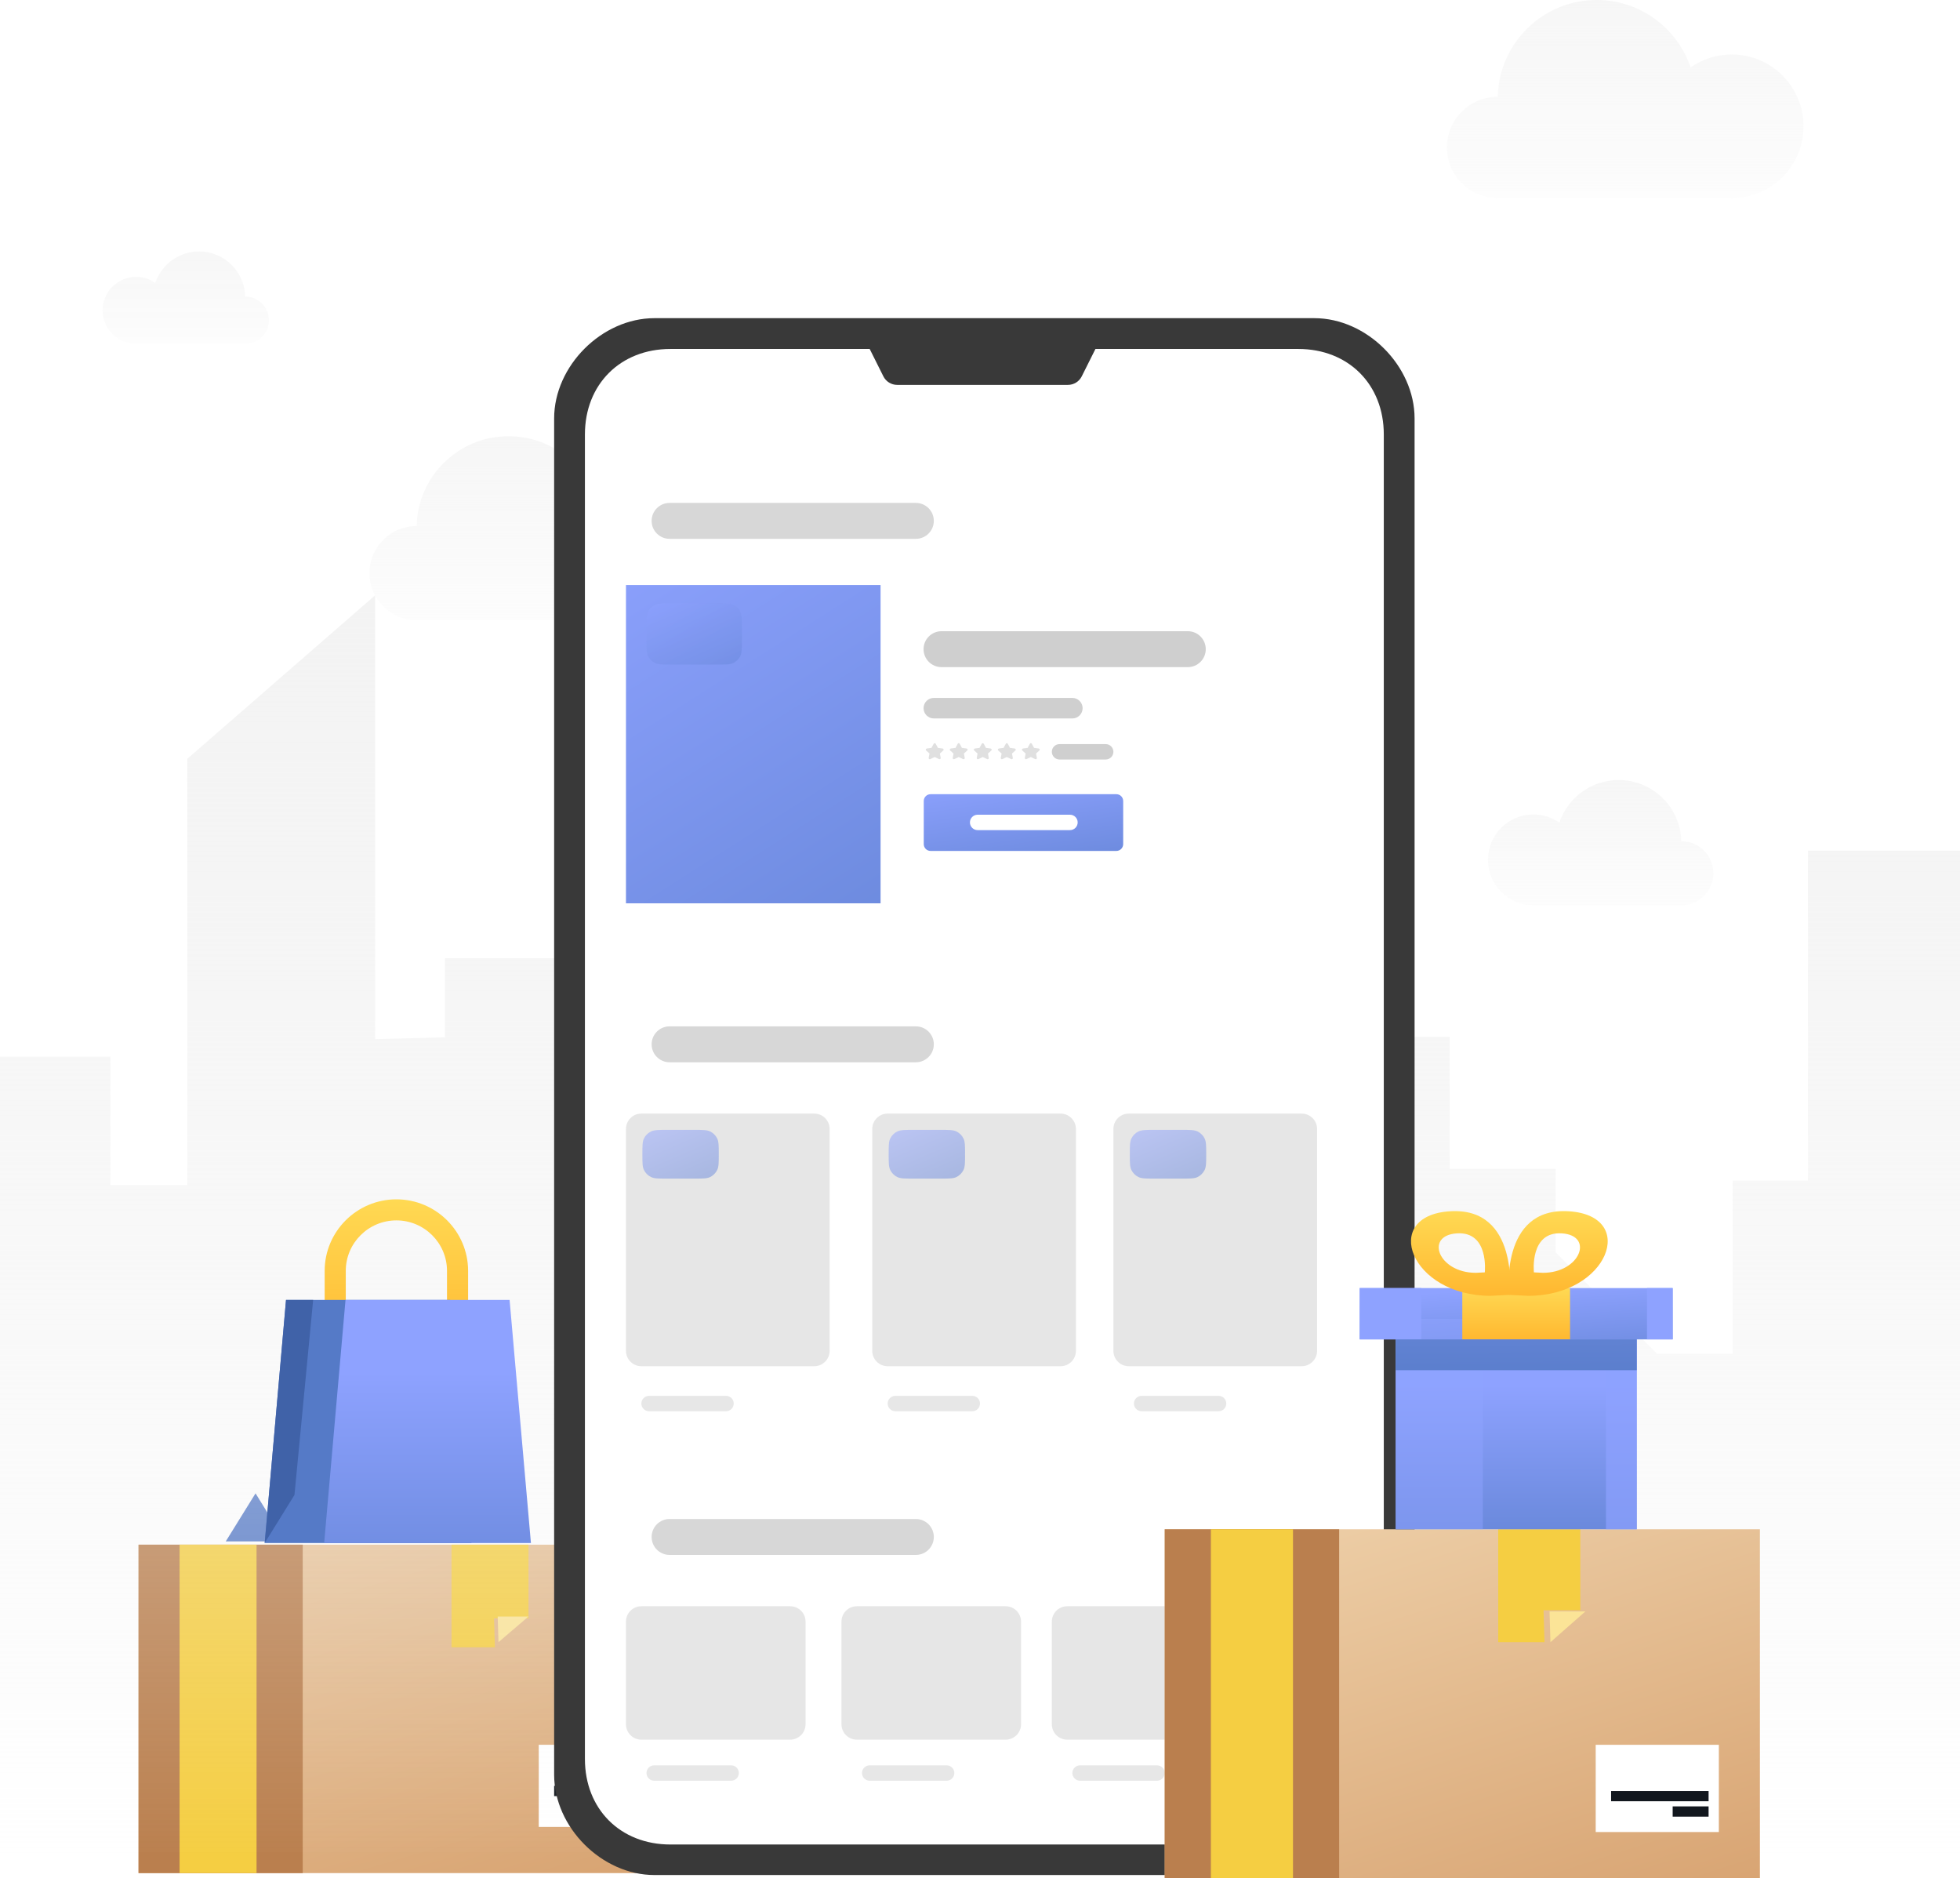 <svg width="382" height="366" viewBox="0 0 382 366" fill="none" xmlns="http://www.w3.org/2000/svg">
<path fill-rule="evenodd" clip-rule="evenodd" d="M327.694 163.923C327.688 163.923 327.683 163.924 327.677 163.924C327.527 157.314 322.131 152 315.48 152C310.101 152 305.543 155.481 303.916 160.308C302.48 159.305 300.737 158.712 298.852 158.712C293.962 158.712 290 162.672 290 167.557C290 172.443 293.962 176.404 298.852 176.404H327.694C331.142 176.404 333.938 173.61 333.938 170.163C333.938 166.717 331.142 163.923 327.694 163.923Z" fill="url(#paint0_linear_0_67)"/>
<path fill-rule="evenodd" clip-rule="evenodd" d="M47.803 57.794C47.798 57.794 47.795 57.795 47.79 57.795C47.68 52.92 43.699 49 38.794 49C34.826 49 31.465 51.568 30.265 55.128C29.206 54.388 27.919 53.95 26.529 53.95C22.923 53.95 20 56.871 20 60.476C20 64.079 22.923 67 26.529 67H47.803C50.346 67 52.409 64.94 52.409 62.397C52.409 59.856 50.346 57.794 47.803 57.794Z" fill="url(#paint1_linear_0_67)"/>
<path fill-rule="evenodd" clip-rule="evenodd" d="M291.878 18.861C291.888 18.861 291.896 18.862 291.906 18.862C292.141 8.407 300.68 0 311.199 0C319.709 0 326.917 5.507 329.492 13.143C331.762 11.556 334.521 10.618 337.502 10.618C345.237 10.618 351.505 16.882 351.505 24.61C351.505 32.339 345.237 38.603 337.502 38.603H291.878C286.424 38.603 282 34.184 282 28.732C282 23.281 286.424 18.861 291.878 18.861Z" fill="url(#paint2_linear_0_67)"/>
<path fill-rule="evenodd" clip-rule="evenodd" d="M81.174 102.515C81.182 102.515 81.19 102.516 81.199 102.516C81.418 92.807 89.347 85 99.116 85C107.019 85 113.713 90.113 116.105 97.204C118.213 95.731 120.774 94.86 123.543 94.86C130.726 94.86 136.547 100.677 136.547 107.854C136.547 115.031 130.726 120.849 123.543 120.849H81.174C76.107 120.849 72 116.745 72 111.682C72 106.619 76.107 102.515 81.174 102.515Z" fill="url(#paint3_linear_0_67)"/>
<path fill-rule="evenodd" clip-rule="evenodd" d="M44 300.363L49.805 291L55.593 300.363H44Z" fill="#557AC7"/>
<path fill-rule="evenodd" clip-rule="evenodd" d="M27 365H136V301H27V365Z" fill="url(#paint4_linear_0_67)"/>
<path fill-rule="evenodd" clip-rule="evenodd" d="M27 365H59V301H27V365Z" fill="#BA7F4E"/>
<path fill-rule="evenodd" clip-rule="evenodd" d="M96.284 315.358L96.458 321H88V301H103V315.357L96.284 315.358Z" fill="#F5CE42"/>
<path fill-rule="evenodd" clip-rule="evenodd" d="M50 365H35V301H50V346.943V365Z" fill="#F5CE42"/>
<path fill-rule="evenodd" clip-rule="evenodd" d="M103 315L97.155 320L97 315.001L103 315Z" fill="#FBE497"/>
<path fill-rule="evenodd" clip-rule="evenodd" d="M105 356H127V340H105V356Z" fill="white"/>
<path fill-rule="evenodd" clip-rule="evenodd" d="M108 350H125V348H108V350Z" fill="#12171E"/>
<path fill-rule="evenodd" clip-rule="evenodd" d="M119 353H125V351H119V353Z" fill="#12171E"/>
<path fill-rule="evenodd" clip-rule="evenodd" d="M382 361V165.757H352.364V230.057H337.688V263.813H322.97L303.187 244.05V227.768H282.538V202.042H242.073V229.232H207.426V219.795H162.64V252.176H136.374V238.699H110.048V186.725H86.714V202.132L73.116 202.486V116L36.505 147.867V230.921H21.52V205.897H0V361H382Z" fill="url(#paint5_linear_0_67)"/>
<path fill-rule="evenodd" clip-rule="evenodd" d="M91.233 265.189H87.12V247.649C87.12 242.224 82.694 237.811 77.255 237.811C71.815 237.811 67.39 242.224 67.39 247.649V265.189H63.277V247.649C63.277 239.962 69.547 233.708 77.255 233.708C84.963 233.708 91.233 239.962 91.233 247.649V265.189Z" fill="url(#paint6_linear_0_67)"/>
<path fill-rule="evenodd" clip-rule="evenodd" d="M91.884 300.678H51.587L55.746 253.31H87.725L91.884 300.678Z" fill="#557AC7"/>
<path fill-rule="evenodd" clip-rule="evenodd" d="M103.476 300.678H63.18L67.339 253.31H99.318L103.476 300.678Z" fill="url(#paint7_linear_0_67)"/>
<path fill-rule="evenodd" clip-rule="evenodd" d="M57.392 291.315L61.033 253.31H55.746L51.587 300.678L57.392 291.315Z" fill="#4062A8"/>
<path fill-rule="evenodd" clip-rule="evenodd" d="M127.545 62C117.302 62 108 71.303 108 81.544V345.832C108 356.074 117.302 365.377 127.545 365.377H256.154C266.396 365.377 275.699 356.074 275.699 345.832V81.544C275.699 71.303 266.396 62 256.154 62H127.545Z" fill="#393939"/>
<path fill-rule="evenodd" clip-rule="evenodd" d="M130.66 68C120.906 68 114 74.907 114 84.659V342.769C114 352.522 120.906 359.429 130.66 359.429H253.039C262.792 359.429 269.699 352.522 269.699 342.769V84.659C269.699 74.907 262.792 68 253.039 68H130.66Z" fill="white"/>
<path fill-rule="evenodd" clip-rule="evenodd" d="M127 101.5C127 99.567 128.567 98 130.5 98H178.5C180.433 98 182 99.567 182 101.5C182 103.433 180.433 105 178.5 105H130.5C128.567 105 127 103.433 127 101.5Z" fill="#D7D7D7"/>
<path fill-rule="evenodd" clip-rule="evenodd" d="M127 203.5C127 201.567 128.567 200 130.5 200H178.5C180.433 200 182 201.567 182 203.5C182 205.433 180.433 207 178.5 207H130.5C128.567 207 127 205.433 127 203.5Z" fill="#D7D7D7"/>
<path fill-rule="evenodd" clip-rule="evenodd" d="M127 299.5C127 297.567 128.567 296 130.5 296H178.5C180.433 296 182 297.567 182 299.5C182 301.433 180.433 303 178.5 303H130.5C128.567 303 127 301.433 127 299.5Z" fill="#D7D7D7"/>
<g filter="url(#filter0_d_0_67)">
<path fill-rule="evenodd" clip-rule="evenodd" d="M122 115.329C122 114.595 122.595 114 123.329 114H260.671C261.405 114 262 114.595 262 115.329V174.696C262 175.43 261.405 176.025 260.671 176.025H123.329C122.595 176.025 122 175.43 122 174.696V115.329Z" fill="white"/>
</g>
<path fill-rule="evenodd" clip-rule="evenodd" d="M122 114H171.62V176.025H122V114Z" fill="url(#paint8_linear_0_67)"/>
<mask id="mask0_0_67" style="mask-type:luminance" maskUnits="userSpaceOnUse" x="122" y="114" width="50" height="63">
<path fill-rule="evenodd" clip-rule="evenodd" d="M122 114H171.62V176.025H122V114Z" fill="white"/>
</mask>
<g mask="url(#mask0_0_67)">
</g>
<path fill-rule="evenodd" clip-rule="evenodd" d="M180.038 156.089C180.038 155.355 180.633 154.76 181.367 154.76H217.578C218.312 154.76 218.907 155.355 218.907 156.089V164.488C218.907 165.222 218.312 165.817 217.578 165.817H181.367C180.633 165.817 180.038 165.222 180.038 164.488V156.089Z" fill="url(#paint9_linear_0_67)"/>
<path fill-rule="evenodd" clip-rule="evenodd" d="M189.038 160.26C189.038 159.431 189.71 158.76 190.538 158.76H208.538C209.366 158.76 210.038 159.431 210.038 160.26C210.038 161.088 209.366 161.76 208.538 161.76H190.538C189.71 161.76 189.038 161.088 189.038 160.26Z" fill="white"/>
<path fill-rule="evenodd" clip-rule="evenodd" d="M182.168 147.514L181.31 147.929C181.147 148.008 180.963 147.868 180.996 147.689L181.155 146.836L180.499 146.247C180.359 146.12 180.43 145.887 180.618 145.862L181.542 145.738L181.972 144.934C182.056 144.778 182.279 144.778 182.363 144.934L182.793 145.738L183.717 145.862C183.905 145.887 183.977 146.12 183.836 146.247L183.18 146.836L183.339 147.689C183.372 147.868 183.188 148.008 183.025 147.929L182.168 147.514Z" fill="#E0E0E0"/>
<path fill-rule="evenodd" clip-rule="evenodd" d="M186.853 147.514L185.996 147.929C185.832 148.008 185.648 147.868 185.681 147.689L185.84 146.836L185.184 146.247C185.044 146.12 185.116 145.887 185.303 145.862L186.227 145.738L186.657 144.934C186.741 144.778 186.965 144.778 187.048 144.934L187.479 145.738L188.403 145.862C188.59 145.887 188.662 146.12 188.521 146.247L187.865 146.836L188.024 147.689C188.058 147.868 187.873 148.008 187.71 147.929L186.853 147.514Z" fill="#E0E0E0"/>
<path fill-rule="evenodd" clip-rule="evenodd" d="M191.538 147.514L190.681 147.929C190.517 148.008 190.333 147.868 190.366 147.689L190.525 146.836L189.869 146.247C189.729 146.12 189.801 145.887 189.988 145.862L190.912 145.738L191.343 144.934C191.426 144.778 191.65 144.778 191.733 144.934L192.164 145.738L193.088 145.862C193.275 145.887 193.347 146.12 193.206 146.247L192.551 146.836L192.71 147.689C192.743 147.868 192.559 148.008 192.395 147.929L191.538 147.514Z" fill="#E0E0E0"/>
<path fill-rule="evenodd" clip-rule="evenodd" d="M196.223 147.514L195.366 147.929C195.202 148.008 195.018 147.868 195.052 147.689L195.21 146.836L194.555 146.247C194.414 146.12 194.486 145.887 194.673 145.862L195.597 145.738L196.028 144.934C196.111 144.778 196.335 144.778 196.418 144.934L196.849 145.738L197.773 145.862C197.96 145.887 198.032 146.12 197.892 146.247L197.236 146.836L197.395 147.689C197.428 147.868 197.244 148.008 197.08 147.929L196.223 147.514Z" fill="#E0E0E0"/>
<path fill-rule="evenodd" clip-rule="evenodd" d="M200.908 147.514L200.051 147.929C199.888 148.008 199.704 147.868 199.737 147.689L199.896 146.836L199.24 146.247C199.099 146.12 199.171 145.887 199.358 145.862L200.282 145.738L200.713 144.934C200.797 144.778 201.02 144.778 201.104 144.934L201.534 145.738L202.458 145.862C202.645 145.887 202.717 146.12 202.577 146.247L201.921 146.836L202.08 147.689C202.113 147.868 201.929 148.008 201.765 147.929L200.908 147.514Z" fill="#E0E0E0"/>
<path fill-rule="evenodd" clip-rule="evenodd" d="M180 126.5C180 124.567 181.567 123 183.5 123H231.5C233.433 123 235 124.567 235 126.5C235 128.433 233.433 130 231.5 130H183.5C181.567 130 180 128.433 180 126.5Z" fill="#CFCFCF"/>
<path fill-rule="evenodd" clip-rule="evenodd" d="M180 138C180 136.895 180.895 136 182 136H209C210.105 136 211 136.895 211 138C211 139.105 210.105 140 209 140H182C180.895 140 180 139.105 180 138Z" fill="#CFCFCF"/>
<path fill-rule="evenodd" clip-rule="evenodd" d="M205 146.5C205 145.672 205.672 145 206.5 145H215.5C216.328 145 217 145.672 217 146.5C217 147.328 216.328 148 215.5 148H206.5C205.672 148 205 147.328 205 146.5Z" fill="#CFCFCF"/>
<g filter="url(#filter1_b_0_67)">
<path fill-rule="evenodd" clip-rule="evenodd" d="M125.987 122.344C125.987 120.664 125.987 119.824 126.314 119.182C126.602 118.618 127.061 118.159 127.625 117.871C128.267 117.544 129.107 117.544 130.787 117.544H139.795C141.475 117.544 142.315 117.544 142.957 117.871C143.521 118.159 143.98 118.618 144.268 119.182C144.595 119.824 144.595 120.664 144.595 122.344V124.706C144.595 126.386 144.595 127.227 144.268 127.868C143.98 128.433 143.521 128.892 142.957 129.179C142.315 129.506 141.475 129.506 139.795 129.506H130.787C129.107 129.506 128.267 129.506 127.625 129.179C127.061 128.892 126.602 128.433 126.314 127.868C125.987 127.227 125.987 126.386 125.987 124.706V122.344Z" fill="url(#paint10_linear_0_67)" fill-opacity="0.5"/>
</g>
<path opacity="0.5" fill-rule="evenodd" clip-rule="evenodd" d="M122 220C122 218.343 123.343 217 125 217H158.696C160.353 217 161.696 218.343 161.696 220V263.226C161.696 264.883 160.353 266.226 158.696 266.226H125C123.343 266.226 122 264.883 122 263.226V220Z" fill="#CFCFCF"/>
<path fill-rule="evenodd" clip-rule="evenodd" d="M125 273.5C125 272.672 125.672 272 126.5 272H141.5C142.328 272 143 272.672 143 273.5C143 274.328 142.328 275 141.5 275H126.5C125.672 275 125 274.328 125 273.5Z" fill="#E7E7E7"/>
<path fill-rule="evenodd" clip-rule="evenodd" d="M173 273.5C173 272.672 173.672 272 174.5 272H189.5C190.328 272 191 272.672 191 273.5C191 274.328 190.328 275 189.5 275H174.5C173.672 275 173 274.328 173 273.5Z" fill="#E7E7E7"/>
<path fill-rule="evenodd" clip-rule="evenodd" d="M221 273.5C221 272.672 221.672 272 222.5 272H237.5C238.328 272 239 272.672 239 273.5C239 274.328 238.328 275 237.5 275H222.5C221.672 275 221 274.328 221 273.5Z" fill="#E7E7E7"/>
<g filter="url(#filter2_b_0_67)">
<path fill-rule="evenodd" clip-rule="evenodd" d="M125.2 224.921C125.2 223.291 125.2 222.476 125.508 221.85C125.801 221.256 126.281 220.775 126.875 220.483C127.502 220.175 128.317 220.175 129.947 220.175H135.339C136.969 220.175 137.784 220.175 138.411 220.483C139.005 220.775 139.485 221.256 139.778 221.85C140.086 222.476 140.086 223.291 140.086 224.921V224.921C140.086 226.551 140.086 227.366 139.778 227.993C139.485 228.587 139.005 229.068 138.411 229.36C137.784 229.668 136.969 229.668 135.339 229.668H129.947C128.317 229.668 127.502 229.668 126.875 229.36C126.281 229.068 125.801 228.587 125.508 227.993C125.2 227.366 125.2 226.551 125.2 224.921V224.921Z" fill="url(#paint11_linear_0_67)" fill-opacity="0.5"/>
</g>
<path opacity="0.5" fill-rule="evenodd" clip-rule="evenodd" d="M122 316C122 314.343 123.343 313 125 313H154C155.657 313 157 314.343 157 316V336C157 337.657 155.657 339 154 339H125C123.343 339 122 337.657 122 336V316Z" fill="#CFCFCF"/>
<path fill-rule="evenodd" clip-rule="evenodd" d="M126 345.5C126 344.672 126.672 344 127.5 344H142.5C143.328 344 144 344.672 144 345.5C144 346.328 143.328 347 142.5 347H127.5C126.672 347 126 346.328 126 345.5Z" fill="#E7E7E7"/>
<path fill-rule="evenodd" clip-rule="evenodd" d="M168 345.5C168 344.672 168.672 344 169.5 344H184.5C185.328 344 186 344.672 186 345.5C186 346.328 185.328 347 184.5 347H169.5C168.672 347 168 346.328 168 345.5Z" fill="#E7E7E7"/>
<path fill-rule="evenodd" clip-rule="evenodd" d="M209 345.5C209 344.672 209.672 344 210.5 344H225.5C226.328 344 227 344.672 227 345.5C227 346.328 226.328 347 225.5 347H210.5C209.672 347 209 346.328 209 345.5Z" fill="#E7E7E7"/>
<path opacity="0.5" fill-rule="evenodd" clip-rule="evenodd" d="M164 316C164 314.343 165.343 313 167 313H196C197.657 313 199 314.343 199 316V336C199 337.657 197.657 339 196 339H167C165.343 339 164 337.657 164 336V316Z" fill="#CFCFCF"/>
<mask id="mask1_0_67" style="mask-type:luminance" maskUnits="userSpaceOnUse" x="164" y="313" width="35" height="26">
<path fill-rule="evenodd" clip-rule="evenodd" d="M164 316C164 314.343 165.343 313 167 313H196C197.657 313 199 314.343 199 316V336C199 337.657 197.657 339 196 339H167C165.343 339 164 337.657 164 336V316Z" fill="white"/>
</mask>
<g mask="url(#mask1_0_67)">
</g>
<path opacity="0.5" fill-rule="evenodd" clip-rule="evenodd" d="M205 316C205 314.343 206.343 313 208 313H237C238.657 313 240 314.343 240 316V336C240 337.657 238.657 339 237 339H208C206.343 339 205 337.657 205 336V316Z" fill="#CFCFCF"/>
<mask id="mask2_0_67" style="mask-type:luminance" maskUnits="userSpaceOnUse" x="205" y="313" width="35" height="26">
<path fill-rule="evenodd" clip-rule="evenodd" d="M205 316C205 314.343 206.343 313 208 313H237C238.657 313 240 314.343 240 316V336C240 337.657 238.657 339 237 339H208C206.343 339 205 337.657 205 336V316Z" fill="white"/>
</mask>
<g mask="url(#mask2_0_67)">
</g>
<path opacity="0.5" fill-rule="evenodd" clip-rule="evenodd" d="M170 220C170 218.343 171.343 217 173 217H206.696C208.353 217 209.696 218.343 209.696 220V263.226C209.696 264.883 208.353 266.226 206.696 266.226H173C171.343 266.226 170 264.883 170 263.226V220Z" fill="#CFCFCF"/>
<g filter="url(#filter3_b_0_67)">
<path fill-rule="evenodd" clip-rule="evenodd" d="M173.2 224.921C173.2 223.291 173.2 222.476 173.508 221.85C173.801 221.256 174.281 220.775 174.875 220.483C175.502 220.175 176.317 220.175 177.947 220.175H183.339C184.969 220.175 185.784 220.175 186.411 220.483C187.005 220.775 187.485 221.256 187.778 221.85C188.086 222.476 188.086 223.291 188.086 224.921V224.921C188.086 226.551 188.086 227.366 187.778 227.993C187.485 228.587 187.005 229.068 186.411 229.36C185.784 229.668 184.969 229.668 183.339 229.668H177.947C176.317 229.668 175.502 229.668 174.875 229.36C174.281 229.068 173.801 228.587 173.508 227.993C173.2 227.366 173.2 226.551 173.2 224.921V224.921Z" fill="url(#paint12_linear_0_67)" fill-opacity="0.5"/>
</g>
<path opacity="0.5" fill-rule="evenodd" clip-rule="evenodd" d="M217 220C217 218.343 218.343 217 220 217H253.696C255.353 217 256.696 218.343 256.696 220V263.226C256.696 264.883 255.353 266.226 253.696 266.226H220C218.343 266.226 217 264.883 217 263.226V220Z" fill="#CFCFCF"/>
<g filter="url(#filter4_b_0_67)">
<path fill-rule="evenodd" clip-rule="evenodd" d="M220.2 224.921C220.2 223.291 220.2 222.476 220.508 221.85C220.801 221.256 221.281 220.775 221.875 220.483C222.502 220.175 223.317 220.175 224.947 220.175H230.339C231.969 220.175 232.784 220.175 233.411 220.483C234.005 220.775 234.485 221.256 234.778 221.85C235.086 222.476 235.086 223.291 235.086 224.921V224.921C235.086 226.551 235.086 227.366 234.778 227.993C234.485 228.587 234.005 229.068 233.411 229.36C232.784 229.668 231.969 229.668 230.339 229.668H224.947C223.317 229.668 222.502 229.668 221.875 229.36C221.281 229.068 220.801 228.587 220.508 227.993C220.2 227.366 220.2 226.551 220.2 224.921V224.921Z" fill="url(#paint13_linear_0_67)" fill-opacity="0.5"/>
</g>
<path fill-rule="evenodd" clip-rule="evenodd" d="M169 67H214L210.829 73.342C210.321 74.358 209.282 75 208.146 75H174.854C173.718 75 172.679 74.358 172.171 73.342L169 67Z" fill="#393939"/>
<path fill-rule="evenodd" clip-rule="evenodd" d="M227 366H343V298H227V366Z" fill="url(#paint14_linear_0_67)"/>
<path fill-rule="evenodd" clip-rule="evenodd" d="M227 366H261V298H227V366Z" fill="#BA7F4E"/>
<path fill-rule="evenodd" clip-rule="evenodd" d="M300.836 313.794L301.021 320H292V298H308V313.793L300.836 313.794Z" fill="#F5CE42"/>
<path fill-rule="evenodd" clip-rule="evenodd" d="M252 366H236V298H252V346.815V366Z" fill="#F5CE42"/>
<path fill-rule="evenodd" clip-rule="evenodd" d="M309 314L302.181 320L302 314.001L309 314Z" fill="#FBE497"/>
<path fill-rule="evenodd" clip-rule="evenodd" d="M311 357H335V340H311V357Z" fill="white"/>
<path fill-rule="evenodd" clip-rule="evenodd" d="M314 351H333V349H314V351Z" fill="#12171E"/>
<path fill-rule="evenodd" clip-rule="evenodd" d="M326 354H333V352H326V354Z" fill="#12171E"/>
<path fill-rule="evenodd" clip-rule="evenodd" d="M272 298H319V257H272V298Z" fill="url(#paint15_linear_0_67)"/>
<path fill-rule="evenodd" clip-rule="evenodd" d="M265 261H326V251H265V261Z" fill="url(#paint16_linear_0_67)"/>
<path opacity="0.693" fill-rule="evenodd" clip-rule="evenodd" d="M313 298H319V261H313V298Z" fill="#8EA2FF"/>
<path opacity="0.492" fill-rule="evenodd" clip-rule="evenodd" d="M272 298H289V257H272V298Z" fill="#8EA2FF"/>
<path fill-rule="evenodd" clip-rule="evenodd" d="M265 261H277V251H265V261Z" fill="#8EA2FF"/>
<path fill-rule="evenodd" clip-rule="evenodd" d="M321 261H326V251H321V261Z" fill="#8EA2FF"/>
<path fill-rule="evenodd" clip-rule="evenodd" d="M285 261H306V251H285V261Z" fill="url(#paint17_linear_0_67)"/>
<path fill-rule="evenodd" clip-rule="evenodd" d="M272 267H319V261H272V267Z" fill="url(#paint18_linear_0_67)"/>
<path fill-rule="evenodd" clip-rule="evenodd" d="M289.383 247.941L287.624 248.027C280.345 248.027 277.609 240.743 283.94 240.337C290.271 239.931 289.383 247.941 289.383 247.941ZM282.583 236.032C269.016 236.901 274.879 252.511 290.479 252.511L294.247 252.325C294.247 252.325 296.152 235.162 282.583 236.032Z" fill="url(#paint19_linear_0_67)"/>
<path fill-rule="evenodd" clip-rule="evenodd" d="M304.399 240.338C310.729 240.744 307.993 248.028 300.714 248.028L298.956 247.941C298.956 247.941 298.068 239.932 304.399 240.338ZM294.091 252.326L297.86 252.511C313.46 252.511 319.323 236.902 305.755 236.032C292.187 235.163 294.091 252.326 294.091 252.326Z" fill="url(#paint20_linear_0_67)"/>
<defs>
<filter id="filter0_d_0_67" x="112" y="108" width="160" height="82.025" filterUnits="userSpaceOnUse" color-interpolation-filters="sRGB">
<feFlood flood-opacity="0" result="BackgroundImageFix"/>
<feColorMatrix in="SourceAlpha" type="matrix" values="0 0 0 0 0 0 0 0 0 0 0 0 0 0 0 0 0 0 127 0" result="hardAlpha"/>
<feOffset dy="4"/>
<feGaussianBlur stdDeviation="5"/>
<feColorMatrix type="matrix" values="0 0 0 0 0 0 0 0 0 0 0 0 0 0 0 0 0 0 0.04 0"/>
<feBlend mode="normal" in2="BackgroundImageFix" result="effect1_dropShadow_0_67"/>
<feBlend mode="normal" in="SourceGraphic" in2="effect1_dropShadow_0_67" result="shape"/>
</filter>
<filter id="filter1_b_0_67" x="98.805" y="90.362" width="72.973" height="66.328" filterUnits="userSpaceOnUse" color-interpolation-filters="sRGB">
<feFlood flood-opacity="0" result="BackgroundImageFix"/>
<feGaussianBlur in="BackgroundImageFix" stdDeviation="13.591"/>
<feComposite in2="SourceAlpha" operator="in" result="effect1_backgroundBlur_0_67"/>
<feBlend mode="normal" in="SourceGraphic" in2="effect1_backgroundBlur_0_67" result="shape"/>
</filter>
<filter id="filter2_b_0_67" x="98.017" y="192.992" width="69.252" height="63.859" filterUnits="userSpaceOnUse" color-interpolation-filters="sRGB">
<feFlood flood-opacity="0" result="BackgroundImageFix"/>
<feGaussianBlur in="BackgroundImageFix" stdDeviation="13.591"/>
<feComposite in2="SourceAlpha" operator="in" result="effect1_backgroundBlur_0_67"/>
<feBlend mode="normal" in="SourceGraphic" in2="effect1_backgroundBlur_0_67" result="shape"/>
</filter>
<filter id="filter3_b_0_67" x="146.017" y="192.992" width="69.252" height="63.859" filterUnits="userSpaceOnUse" color-interpolation-filters="sRGB">
<feFlood flood-opacity="0" result="BackgroundImageFix"/>
<feGaussianBlur in="BackgroundImageFix" stdDeviation="13.591"/>
<feComposite in2="SourceAlpha" operator="in" result="effect1_backgroundBlur_0_67"/>
<feBlend mode="normal" in="SourceGraphic" in2="effect1_backgroundBlur_0_67" result="shape"/>
</filter>
<filter id="filter4_b_0_67" x="193.017" y="192.992" width="69.252" height="63.859" filterUnits="userSpaceOnUse" color-interpolation-filters="sRGB">
<feFlood flood-opacity="0" result="BackgroundImageFix"/>
<feGaussianBlur in="BackgroundImageFix" stdDeviation="13.591"/>
<feComposite in2="SourceAlpha" operator="in" result="effect1_backgroundBlur_0_67"/>
<feBlend mode="normal" in="SourceGraphic" in2="effect1_backgroundBlur_0_67" result="shape"/>
</filter>
<linearGradient id="paint0_linear_0_67" x1="268.458" y1="134.442" x2="268.458" y2="182.775" gradientUnits="userSpaceOnUse">
<stop stop-color="#F3F3F3"/>
<stop offset="1" stop-color="#EFEFEF" stop-opacity="0.01"/>
</linearGradient>
<linearGradient id="paint1_linear_0_67" x1="4.111" y1="36.049" x2="4.111" y2="71.699" gradientUnits="userSpaceOnUse">
<stop stop-color="#F3F3F3"/>
<stop offset="1" stop-color="#EFEFEF" stop-opacity="0.01"/>
</linearGradient>
<linearGradient id="paint2_linear_0_67" x1="247.923" y1="-27.774" x2="247.923" y2="48.681" gradientUnits="userSpaceOnUse">
<stop stop-color="#F3F3F3"/>
<stop offset="1" stop-color="#EFEFEF" stop-opacity="0.01"/>
</linearGradient>
<linearGradient id="paint3_linear_0_67" x1="40.354" y1="59.207" x2="40.354" y2="130.208" gradientUnits="userSpaceOnUse">
<stop stop-color="#F3F3F3"/>
<stop offset="1" stop-color="#EFEFEF" stop-opacity="0.01"/>
</linearGradient>
<linearGradient id="paint4_linear_0_67" x1="-28.166" y1="305.988" x2="4.616" y2="416.662" gradientUnits="userSpaceOnUse">
<stop stop-color="#ECCCA4"/>
<stop offset="1" stop-color="#D59E6B"/>
</linearGradient>
<linearGradient id="paint5_linear_0_67" x1="0" y1="116" x2="0" y2="361" gradientUnits="userSpaceOnUse">
<stop stop-color="#F3F3F3"/>
<stop offset="1" stop-color="#EFEFEF" stop-opacity="0.01"/>
</linearGradient>
<linearGradient id="paint6_linear_0_67" x1="60.467" y1="233.708" x2="60.467" y2="271.517" gradientUnits="userSpaceOnUse">
<stop stop-color="#FFD953"/>
<stop offset="1" stop-color="#FFB129"/>
</linearGradient>
<linearGradient id="paint7_linear_0_67" x1="56.822" y1="267.244" x2="56.822" y2="335.141" gradientUnits="userSpaceOnUse">
<stop stop-color="#8EA2FF"/>
<stop offset="1" stop-color="#557AC7"/>
</linearGradient>
<linearGradient id="paint8_linear_0_67" x1="66.341" y1="134.487" x2="153.269" y2="270.678" gradientUnits="userSpaceOnUse">
<stop stop-color="#8EA2FF"/>
<stop offset="1" stop-color="#557AC7"/>
</linearGradient>
<linearGradient id="paint9_linear_0_67" x1="136.439" y1="158.412" x2="141.3" y2="191.876" gradientUnits="userSpaceOnUse">
<stop stop-color="#8EA2FF"/>
<stop offset="1" stop-color="#557AC7"/>
</linearGradient>
<linearGradient id="paint10_linear_0_67" x1="113.437" y1="124.032" x2="123.655" y2="147.581" gradientUnits="userSpaceOnUse">
<stop stop-color="#8EA2FF"/>
<stop offset="1" stop-color="#557AC7"/>
</linearGradient>
<linearGradient id="paint11_linear_0_67" x1="115.16" y1="225.324" x2="123.225" y2="244.06" gradientUnits="userSpaceOnUse">
<stop stop-color="#8EA2FF"/>
<stop offset="1" stop-color="#557AC7"/>
</linearGradient>
<linearGradient id="paint12_linear_0_67" x1="163.16" y1="225.324" x2="171.225" y2="244.06" gradientUnits="userSpaceOnUse">
<stop stop-color="#8EA2FF"/>
<stop offset="1" stop-color="#557AC7"/>
</linearGradient>
<linearGradient id="paint13_linear_0_67" x1="210.16" y1="225.324" x2="218.225" y2="244.06" gradientUnits="userSpaceOnUse">
<stop stop-color="#8EA2FF"/>
<stop offset="1" stop-color="#557AC7"/>
</linearGradient>
<linearGradient id="paint14_linear_0_67" x1="192.203" y1="321.244" x2="224.431" y2="420.369" gradientUnits="userSpaceOnUse">
<stop stop-color="#ECCCA4"/>
<stop offset="1" stop-color="#D59E6B"/>
</linearGradient>
<linearGradient id="paint15_linear_0_67" x1="261.082" y1="269.942" x2="261.082" y2="315.288" gradientUnits="userSpaceOnUse">
<stop stop-color="#8EA2FF"/>
<stop offset="1" stop-color="#557AC7"/>
</linearGradient>
<linearGradient id="paint16_linear_0_67" x1="226.864" y1="255.514" x2="228.596" y2="280.733" gradientUnits="userSpaceOnUse">
<stop stop-color="#8EA2FF"/>
<stop offset="1" stop-color="#557AC7"/>
<stop offset="1" stop-color="#567BC8"/>
</linearGradient>
<linearGradient id="paint17_linear_0_67" x1="282.889" y1="251" x2="282.889" y2="263.01" gradientUnits="userSpaceOnUse">
<stop stop-color="#FFD953"/>
<stop offset="1" stop-color="#FFB129"/>
</linearGradient>
<linearGradient id="paint18_linear_0_67" x1="50.676" y1="211.653" x2="51.214" y2="276.302" gradientUnits="userSpaceOnUse">
<stop stop-color="#8EA2FF"/>
<stop offset="1" stop-color="#557AC7"/>
</linearGradient>
<linearGradient id="paint19_linear_0_67" x1="273.056" y1="236" x2="273.056" y2="255.829" gradientUnits="userSpaceOnUse">
<stop stop-color="#FFD953"/>
<stop offset="1" stop-color="#FFB129"/>
</linearGradient>
<linearGradient id="paint20_linear_0_67" x1="292.056" y1="236" x2="292.056" y2="255.83" gradientUnits="userSpaceOnUse">
<stop stop-color="#FFD953"/>
<stop offset="1" stop-color="#FFB129"/>
</linearGradient>
</defs>
</svg>
